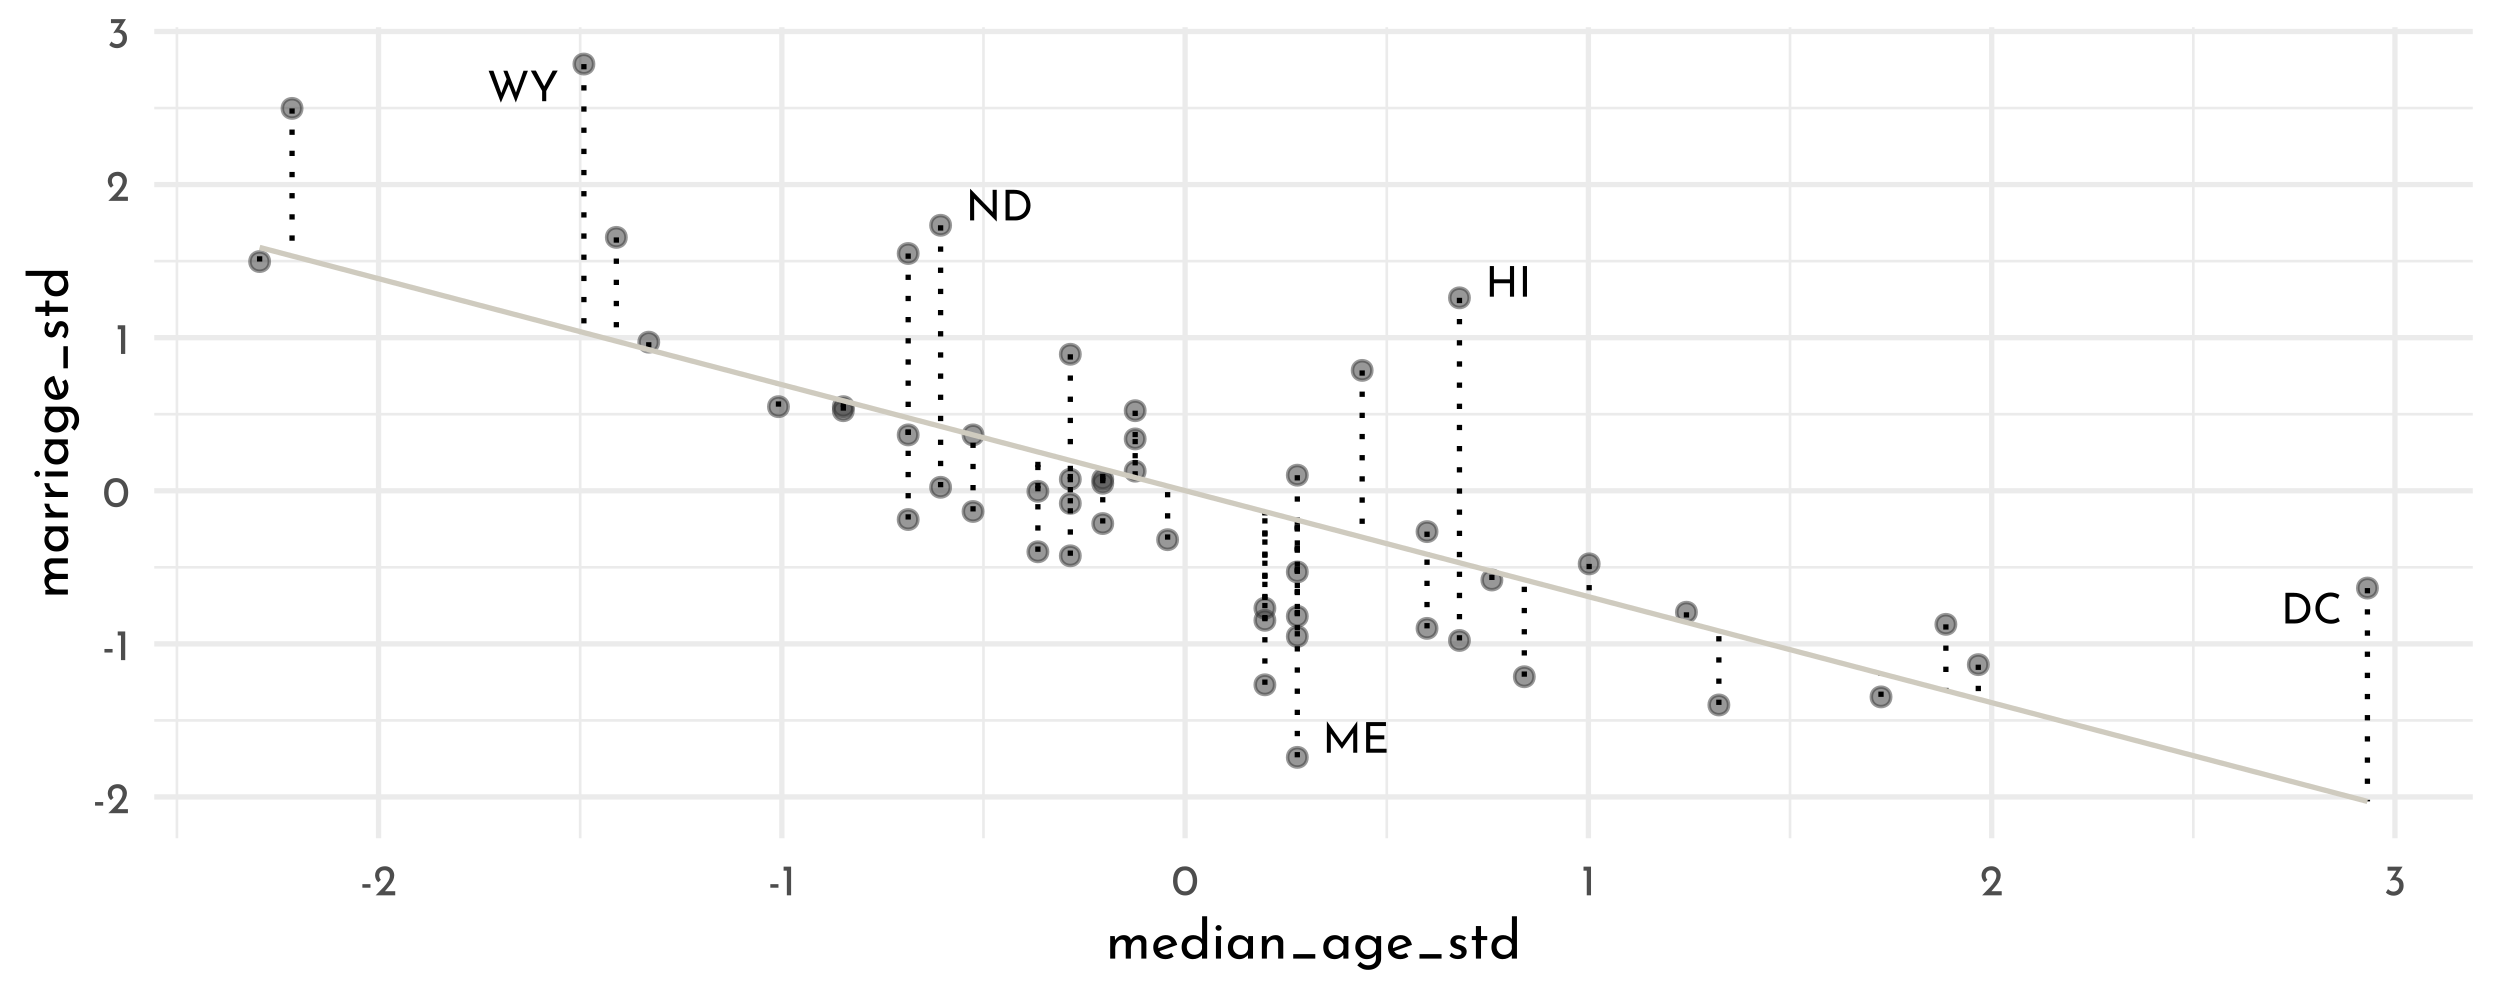 <?xml version="1.0" encoding="UTF-8"?>
<svg xmlns="http://www.w3.org/2000/svg" xmlns:xlink="http://www.w3.org/1999/xlink" width="504pt" height="201pt" viewBox="0 0 504 201" version="1.1">
<defs>
<g>
<symbol overflow="visible" id="glyph0-0">
<path style="stroke:none;" d=""/>
</symbol>
<symbol overflow="visible" id="glyph0-1">
<path style="stroke:none;" d="M 0.891 -6.172 L 2.578 -6.172 C 3.348 -6.172 3.984 -6.016 4.484 -5.703 C 4.984 -5.398 5.348 -5.008 5.578 -4.531 C 5.805 -4.051 5.922 -3.547 5.922 -3.016 C 5.922 -2.41 5.781 -1.879 5.5 -1.422 C 5.227 -0.973 4.859 -0.625 4.391 -0.375 C 3.922 -0.125 3.414 0 2.875 0 L 0.891 0 Z M 2.719 -0.797 C 3.164 -0.797 3.566 -0.883 3.922 -1.062 C 4.285 -1.25 4.566 -1.508 4.766 -1.844 C 4.973 -2.188 5.078 -2.598 5.078 -3.078 C 5.078 -3.555 4.969 -3.969 4.75 -4.312 C 4.539 -4.664 4.258 -4.93 3.906 -5.109 C 3.562 -5.285 3.191 -5.375 2.797 -5.375 L 1.719 -5.375 L 1.719 -0.797 Z M 2.719 -0.797 "/>
</symbol>
<symbol overflow="visible" id="glyph0-2">
<path style="stroke:none;" d="M 5.422 -0.453 C 5.223 -0.328 4.969 -0.207 4.656 -0.094 C 4.352 0.008 4.023 0.062 3.672 0.062 C 3.035 0.062 2.477 -0.07 2 -0.344 C 1.52 -0.625 1.148 -1 0.891 -1.469 C 0.629 -1.945 0.5 -2.469 0.5 -3.031 C 0.5 -3.645 0.629 -4.191 0.891 -4.672 C 1.148 -5.16 1.508 -5.539 1.969 -5.812 C 2.438 -6.094 2.969 -6.234 3.562 -6.234 C 3.906 -6.234 4.227 -6.188 4.531 -6.094 C 4.832 -6.008 5.102 -5.891 5.344 -5.734 L 5.016 -4.969 C 4.535 -5.281 4.055 -5.438 3.578 -5.438 C 3.18 -5.438 2.812 -5.332 2.469 -5.125 C 2.133 -4.914 1.863 -4.629 1.656 -4.266 C 1.457 -3.91 1.359 -3.516 1.359 -3.078 C 1.359 -2.641 1.453 -2.238 1.641 -1.875 C 1.828 -1.52 2.094 -1.238 2.438 -1.031 C 2.781 -0.832 3.176 -0.734 3.625 -0.734 C 4.176 -0.734 4.656 -0.891 5.062 -1.203 Z M 5.422 -0.453 "/>
</symbol>
<symbol overflow="visible" id="glyph0-3">
<path style="stroke:none;" d="M 5.781 0 L 4.953 0 L 4.953 -2.703 L 1.719 -2.703 L 1.719 0 L 0.891 0 L 0.891 -6.172 L 1.719 -6.172 L 1.719 -3.5 L 4.953 -3.5 L 4.953 -6.172 L 5.781 -6.172 Z M 5.781 0 "/>
</symbol>
<symbol overflow="visible" id="glyph0-4">
<path style="stroke:none;" d="M 1.719 -6.172 L 1.719 0 L 0.891 0 L 0.891 -6.172 Z M 1.719 -6.172 "/>
</symbol>
<symbol overflow="visible" id="glyph0-5">
<path style="stroke:none;" d="M 7.016 -6.359 L 7.016 0 L 6.203 0 L 6.203 -4 L 3.938 -0.781 L 3.922 -0.781 L 1.688 -3.875 L 1.688 0 L 0.891 0 L 0.891 -6.359 L 3.938 -2.062 Z M 7.016 -6.359 "/>
</symbol>
<symbol overflow="visible" id="glyph0-6">
<path style="stroke:none;" d="M 4.891 -6.172 L 4.891 -5.375 L 1.719 -5.375 L 1.719 -3.5 L 4.562 -3.5 L 4.562 -2.703 L 1.719 -2.703 L 1.719 -0.797 L 5.016 -0.797 L 5.016 0 L 0.891 0 L 0.891 -6.172 Z M 4.891 -6.172 "/>
</symbol>
<symbol overflow="visible" id="glyph0-7">
<path style="stroke:none;" d="M 6.266 -6.172 L 6.266 0.203 L 6.234 0.203 L 1.703 -4.391 L 1.719 0 L 0.891 0 L 0.891 -6.359 L 0.938 -6.359 L 5.453 -1.703 L 5.438 -6.172 Z M 6.266 -6.172 "/>
</symbol>
<symbol overflow="visible" id="glyph0-8">
<path style="stroke:none;" d="M 5.828 0.266 L 4.391 -3.406 L 2.812 0.297 L 0.344 -6.141 L 1.312 -6.141 L 2.906 -1.656 L 3.969 -4.453 L 3.312 -6.141 L 4.141 -6.141 L 5.859 -1.75 L 7.375 -6.141 L 8.266 -6.141 Z M 5.828 0.266 "/>
</symbol>
<symbol overflow="visible" id="glyph0-9">
<path style="stroke:none;" d="M 5.672 -6.172 L 3.359 -2.062 L 3.359 0 L 2.531 0 L 2.531 -2.062 L 0.234 -6.172 L 1.266 -6.172 L 2.953 -3 L 4.656 -6.172 Z M 5.672 -6.172 "/>
</symbol>
<symbol overflow="visible" id="glyph1-0">
<path style="stroke:none;" d=""/>
</symbol>
<symbol overflow="visible" id="glyph1-1">
<path style="stroke:none;" d="M 2.109 -2.25 L 2.109 -1.531 L 0.469 -1.531 L 0.469 -2.25 Z M 2.109 -2.25 "/>
</symbol>
<symbol overflow="visible" id="glyph1-2">
<path style="stroke:none;" d="M 4.422 -0.828 L 4.422 0 L 0.469 0 L 0.766 -0.297 C 1.359 -0.891 1.82 -1.367 2.156 -1.734 C 2.5 -2.109 2.781 -2.484 3 -2.859 C 3.227 -3.242 3.344 -3.602 3.344 -3.938 C 3.344 -4.301 3.234 -4.578 3.016 -4.766 C 2.805 -4.953 2.551 -5.047 2.25 -5.047 C 2.008 -5.047 1.805 -4.992 1.641 -4.891 C 1.484 -4.785 1.367 -4.656 1.297 -4.5 C 1.223 -4.352 1.188 -4.207 1.188 -4.062 C 1.188 -3.688 1.301 -3.375 1.531 -3.125 L 1.016 -2.656 C 0.816 -2.77 0.656 -2.969 0.531 -3.25 C 0.414 -3.531 0.359 -3.789 0.359 -4.031 C 0.359 -4.352 0.438 -4.656 0.594 -4.938 C 0.758 -5.219 0.992 -5.441 1.297 -5.609 C 1.609 -5.773 1.973 -5.859 2.391 -5.859 C 2.742 -5.859 3.062 -5.773 3.344 -5.609 C 3.625 -5.441 3.836 -5.219 3.984 -4.938 C 4.141 -4.656 4.219 -4.348 4.219 -4.016 C 4.219 -3.68 4.141 -3.344 3.984 -3 C 3.828 -2.664 3.629 -2.352 3.391 -2.062 C 3.16 -1.77 2.852 -1.406 2.469 -0.969 L 2.344 -0.828 Z M 4.422 -0.828 "/>
</symbol>
<symbol overflow="visible" id="glyph1-3">
<path style="stroke:none;" d="M 1.984 -5.781 L 1.984 0 L 1.125 0 L 1.125 -4.969 L 0.469 -4.969 L 0.469 -5.781 Z M 1.984 -5.781 "/>
</symbol>
<symbol overflow="visible" id="glyph1-4">
<path style="stroke:none;" d="M 2.75 0.031 C 2.27 0.031 1.848 -0.086 1.484 -0.328 C 1.117 -0.566 0.832 -0.906 0.625 -1.344 C 0.414 -1.789 0.312 -2.316 0.312 -2.922 C 0.312 -3.879 0.523 -4.609 0.953 -5.109 C 1.391 -5.609 1.988 -5.852 2.75 -5.844 C 3.219 -5.844 3.633 -5.723 4 -5.484 C 4.375 -5.254 4.66 -4.914 4.859 -4.469 C 5.066 -4.031 5.172 -3.516 5.172 -2.922 C 5.172 -2.305 5.066 -1.773 4.859 -1.328 C 4.66 -0.891 4.375 -0.551 4 -0.312 C 3.633 -0.082 3.219 0.031 2.75 0.031 Z M 2.734 -0.797 C 3.234 -0.797 3.613 -0.988 3.875 -1.375 C 4.145 -1.758 4.285 -2.281 4.297 -2.938 C 4.285 -3.57 4.145 -4.078 3.875 -4.453 C 3.613 -4.836 3.234 -5.031 2.734 -5.031 C 2.242 -5.031 1.863 -4.836 1.594 -4.453 C 1.332 -4.078 1.203 -3.566 1.203 -2.922 C 1.203 -2.266 1.332 -1.742 1.594 -1.359 C 1.863 -0.984 2.242 -0.797 2.734 -0.797 Z M 2.734 -0.797 "/>
</symbol>
<symbol overflow="visible" id="glyph1-5">
<path style="stroke:none;" d="M 2.516 -3.656 C 2.961 -3.633 3.328 -3.484 3.609 -3.203 C 3.898 -2.922 4.047 -2.492 4.047 -1.922 C 4.047 -1.523 3.953 -1.176 3.766 -0.875 C 3.586 -0.57 3.344 -0.336 3.031 -0.172 C 2.719 -0.004 2.375 0.078 2 0.078 C 1.719 0.078 1.438 0.02 1.156 -0.094 C 0.875 -0.219 0.645 -0.375 0.469 -0.562 L 0.906 -1.266 C 1.02 -1.129 1.176 -1.008 1.375 -0.906 C 1.57 -0.801 1.773 -0.75 1.984 -0.75 C 2.316 -0.75 2.598 -0.859 2.828 -1.078 C 3.055 -1.305 3.172 -1.609 3.172 -1.984 C 3.172 -2.305 3.07 -2.566 2.875 -2.766 C 2.676 -2.961 2.406 -3.062 2.062 -3.062 C 1.812 -3.062 1.562 -3.016 1.312 -2.922 L 1.297 -2.969 L 2.594 -4.969 L 0.812 -4.969 L 0.812 -5.781 L 3.844 -5.781 Z M 2.516 -3.656 "/>
</symbol>
<symbol overflow="visible" id="glyph2-0">
<path style="stroke:none;" d=""/>
</symbol>
<symbol overflow="visible" id="glyph2-1">
<path style="stroke:none;" d="M 6.734 -4.734 C 7.172 -4.734 7.52 -4.609 7.781 -4.359 C 8.039 -4.117 8.176 -3.789 8.188 -3.375 L 8.188 0 L 7.172 0 L 7.172 -3 C 7.148 -3.539 6.91 -3.82 6.453 -3.844 C 6.18 -3.844 5.941 -3.766 5.734 -3.609 C 5.523 -3.453 5.363 -3.242 5.25 -2.984 C 5.133 -2.734 5.07 -2.461 5.062 -2.172 L 5.062 0 L 4.031 0 L 4.031 -3 C 4.008 -3.539 3.758 -3.82 3.281 -3.844 C 3.02 -3.844 2.785 -3.766 2.578 -3.609 C 2.367 -3.453 2.203 -3.242 2.078 -2.984 C 1.961 -2.723 1.906 -2.445 1.906 -2.156 L 1.906 0 L 0.891 0 L 0.891 -4.547 L 1.812 -4.547 L 1.891 -3.703 C 2.066 -4.023 2.305 -4.273 2.609 -4.453 C 2.91 -4.641 3.258 -4.734 3.656 -4.734 C 4.02 -4.734 4.328 -4.645 4.578 -4.469 C 4.828 -4.301 4.988 -4.066 5.062 -3.766 C 5.25 -4.066 5.488 -4.301 5.781 -4.469 C 6.07 -4.645 6.391 -4.734 6.734 -4.734 Z M 6.734 -4.734 "/>
</symbol>
<symbol overflow="visible" id="glyph2-2">
<path style="stroke:none;" d="M 3.031 -0.766 C 3.406 -0.766 3.773 -0.898 4.141 -1.172 L 4.609 -0.406 C 4.367 -0.25 4.109 -0.125 3.828 -0.031 C 3.547 0.062 3.27 0.109 3 0.109 C 2.5 0.109 2.055 0.004 1.672 -0.203 C 1.297 -0.41 1.004 -0.695 0.797 -1.062 C 0.598 -1.426 0.5 -1.844 0.5 -2.312 C 0.5 -2.758 0.609 -3.164 0.828 -3.531 C 1.055 -3.906 1.363 -4.195 1.75 -4.406 C 2.133 -4.625 2.562 -4.734 3.031 -4.734 C 3.625 -4.734 4.117 -4.562 4.516 -4.219 C 4.91 -3.875 5.18 -3.391 5.328 -2.766 L 1.734 -1.5 C 1.859 -1.27 2.031 -1.086 2.25 -0.953 C 2.477 -0.828 2.738 -0.766 3.031 -0.766 Z M 2.953 -3.922 C 2.535 -3.922 2.188 -3.773 1.906 -3.484 C 1.633 -3.191 1.5 -2.816 1.5 -2.359 C 1.5 -2.254 1.504 -2.172 1.516 -2.109 L 4.172 -3.094 C 4.055 -3.344 3.898 -3.539 3.703 -3.688 C 3.504 -3.844 3.254 -3.922 2.953 -3.922 Z M 2.953 -3.922 "/>
</symbol>
<symbol overflow="visible" id="glyph2-3">
<path style="stroke:none;" d="M 5.641 -8.531 L 5.641 0 L 4.609 0 L 4.609 -0.719 C 4.391 -0.457 4.117 -0.254 3.797 -0.109 C 3.484 0.035 3.133 0.109 2.75 0.109 C 2.32 0.109 1.938 0.008 1.594 -0.188 C 1.25 -0.395 0.977 -0.68 0.781 -1.047 C 0.594 -1.422 0.5 -1.852 0.5 -2.344 C 0.5 -2.832 0.598 -3.258 0.797 -3.625 C 1.004 -3.988 1.285 -4.266 1.641 -4.453 C 2.004 -4.641 2.414 -4.734 2.875 -4.734 C 3.219 -4.734 3.547 -4.66 3.859 -4.516 C 4.18 -4.379 4.438 -4.188 4.625 -3.938 L 4.625 -8.531 Z M 3.062 -0.766 C 3.457 -0.766 3.789 -0.867 4.062 -1.078 C 4.344 -1.297 4.523 -1.586 4.609 -1.953 L 4.609 -2.812 C 4.523 -3.133 4.336 -3.398 4.047 -3.609 C 3.766 -3.816 3.438 -3.922 3.062 -3.922 C 2.789 -3.922 2.535 -3.852 2.297 -3.719 C 2.066 -3.582 1.879 -3.395 1.734 -3.156 C 1.598 -2.926 1.531 -2.66 1.531 -2.359 C 1.531 -2.055 1.598 -1.785 1.734 -1.547 C 1.879 -1.305 2.066 -1.113 2.297 -0.969 C 2.535 -0.832 2.789 -0.766 3.062 -0.766 Z M 3.062 -0.766 "/>
</symbol>
<symbol overflow="visible" id="glyph2-4">
<path style="stroke:none;" d="M 1.906 -4.547 L 1.906 0 L 0.891 0 L 0.891 -4.547 Z M 0.812 -6.188 C 0.812 -6.344 0.875 -6.477 1 -6.594 C 1.125 -6.707 1.266 -6.766 1.422 -6.766 C 1.586 -6.766 1.727 -6.707 1.844 -6.594 C 1.969 -6.477 2.031 -6.344 2.031 -6.188 C 2.031 -6.02 1.969 -5.879 1.844 -5.766 C 1.727 -5.66 1.586 -5.609 1.422 -5.609 C 1.266 -5.609 1.125 -5.66 1 -5.766 C 0.875 -5.879 0.812 -6.02 0.812 -6.188 Z M 0.812 -6.188 "/>
</symbol>
<symbol overflow="visible" id="glyph2-5">
<path style="stroke:none;" d="M 5.562 -4.547 L 5.562 0 L 4.547 0 L 4.547 -0.75 C 4.379 -0.531 4.141 -0.332 3.828 -0.156 C 3.523 0.02 3.18 0.109 2.797 0.109 C 2.359 0.109 1.961 0.016 1.609 -0.172 C 1.266 -0.359 0.992 -0.629 0.797 -0.984 C 0.598 -1.348 0.5 -1.781 0.5 -2.281 C 0.5 -2.781 0.602 -3.211 0.812 -3.578 C 1.02 -3.953 1.301 -4.238 1.656 -4.438 C 2.008 -4.633 2.406 -4.734 2.844 -4.734 C 3.227 -4.734 3.562 -4.648 3.844 -4.484 C 4.133 -4.316 4.367 -4.098 4.547 -3.828 L 4.625 -4.547 Z M 3.062 -0.734 C 3.438 -0.734 3.758 -0.836 4.031 -1.047 C 4.301 -1.254 4.473 -1.539 4.547 -1.906 L 4.547 -2.812 C 4.453 -3.125 4.266 -3.379 3.984 -3.578 C 3.711 -3.785 3.395 -3.891 3.031 -3.891 C 2.758 -3.891 2.508 -3.82 2.281 -3.688 C 2.051 -3.562 1.867 -3.379 1.734 -3.141 C 1.598 -2.898 1.531 -2.629 1.531 -2.328 C 1.531 -2.035 1.598 -1.77 1.734 -1.531 C 1.879 -1.289 2.066 -1.098 2.297 -0.953 C 2.535 -0.805 2.789 -0.734 3.062 -0.734 Z M 3.062 -0.734 "/>
</symbol>
<symbol overflow="visible" id="glyph2-6">
<path style="stroke:none;" d="M 3.719 -4.734 C 4.145 -4.734 4.492 -4.602 4.766 -4.344 C 5.047 -4.094 5.191 -3.766 5.203 -3.359 L 5.203 0 L 4.172 0 L 4.172 -3.016 C 4.148 -3.273 4.07 -3.477 3.938 -3.625 C 3.801 -3.77 3.594 -3.844 3.312 -3.844 C 2.906 -3.844 2.566 -3.68 2.297 -3.359 C 2.035 -3.035 1.906 -2.629 1.906 -2.141 L 1.906 0 L 0.891 0 L 0.891 -4.547 L 1.812 -4.547 L 1.875 -3.672 C 2.039 -4.004 2.285 -4.266 2.609 -4.453 C 2.93 -4.641 3.301 -4.734 3.719 -4.734 Z M 3.719 -4.734 "/>
</symbol>
<symbol overflow="visible" id="glyph2-7">
<path style="stroke:none;" d="M 5.578 -0.906 L 5.578 0 L 1.125 0 L 1.125 -0.906 Z M 5.578 -0.906 "/>
</symbol>
<symbol overflow="visible" id="glyph2-8">
<path style="stroke:none;" d="M 5.703 -4.547 L 5.703 0.031 C 5.703 0.445 5.594 0.82 5.375 1.156 C 5.164 1.5 4.863 1.77 4.469 1.969 C 4.082 2.164 3.625 2.266 3.094 2.266 C 2.625 2.266 2.223 2.188 1.891 2.031 C 1.555 1.875 1.223 1.648 0.891 1.359 L 1.5 0.656 C 1.75 0.883 2 1.055 2.25 1.172 C 2.5 1.297 2.77 1.359 3.062 1.359 C 3.57 1.359 3.961 1.238 4.234 1 C 4.516 0.758 4.656 0.43 4.656 0.016 L 4.672 -0.844 C 4.504 -0.551 4.254 -0.316 3.922 -0.141 C 3.598 0.023 3.227 0.109 2.812 0.109 C 2.383 0.109 1.992 0.004 1.641 -0.203 C 1.297 -0.422 1.02 -0.711 0.812 -1.078 C 0.602 -1.441 0.5 -1.848 0.5 -2.297 C 0.5 -2.754 0.602 -3.172 0.812 -3.547 C 1.031 -3.922 1.32 -4.211 1.688 -4.422 C 2.062 -4.629 2.457 -4.734 2.875 -4.734 C 3.258 -4.734 3.613 -4.656 3.938 -4.5 C 4.27 -4.352 4.52 -4.16 4.688 -3.922 L 4.766 -4.547 Z M 3.109 -0.734 C 3.492 -0.734 3.828 -0.836 4.109 -1.047 C 4.398 -1.266 4.586 -1.547 4.672 -1.891 L 4.672 -2.797 C 4.566 -3.117 4.367 -3.379 4.078 -3.578 C 3.797 -3.785 3.473 -3.891 3.109 -3.891 C 2.66 -3.891 2.285 -3.742 1.984 -3.453 C 1.68 -3.16 1.531 -2.785 1.531 -2.328 C 1.531 -2.035 1.598 -1.77 1.734 -1.531 C 1.879 -1.289 2.07 -1.098 2.312 -0.953 C 2.551 -0.805 2.816 -0.734 3.109 -0.734 Z M 3.109 -0.734 "/>
</symbol>
<symbol overflow="visible" id="glyph2-9">
<path style="stroke:none;" d="M 2.172 0.094 C 1.836 0.094 1.52 0.035 1.219 -0.078 C 0.914 -0.191 0.664 -0.363 0.469 -0.594 L 0.906 -1.188 C 1.094 -1.008 1.285 -0.875 1.484 -0.781 C 1.691 -0.688 1.895 -0.641 2.094 -0.641 C 2.332 -0.641 2.531 -0.688 2.688 -0.781 C 2.844 -0.875 2.922 -1.02 2.922 -1.219 C 2.922 -1.375 2.867 -1.5 2.766 -1.594 C 2.672 -1.688 2.562 -1.754 2.438 -1.797 C 2.32 -1.848 2.125 -1.914 1.844 -2 C 1.062 -2.25 0.672 -2.691 0.672 -3.328 C 0.672 -3.711 0.812 -4.039 1.094 -4.312 C 1.375 -4.582 1.77 -4.719 2.281 -4.719 C 2.602 -4.719 2.891 -4.676 3.141 -4.594 C 3.391 -4.52 3.617 -4.395 3.828 -4.219 L 3.422 -3.594 C 3.305 -3.707 3.156 -3.801 2.969 -3.875 C 2.789 -3.957 2.625 -4 2.469 -4 C 2.258 -4 2.082 -3.945 1.938 -3.844 C 1.789 -3.75 1.719 -3.617 1.719 -3.453 C 1.719 -3.316 1.766 -3.203 1.859 -3.109 C 1.953 -3.016 2.051 -2.945 2.156 -2.906 C 2.258 -2.863 2.461 -2.797 2.766 -2.703 C 3.141 -2.578 3.43 -2.414 3.641 -2.219 C 3.848 -2.02 3.953 -1.754 3.953 -1.422 C 3.953 -0.984 3.797 -0.617 3.484 -0.328 C 3.18 -0.047 2.742 0.094 2.172 0.094 Z M 2.172 0.094 "/>
</symbol>
<symbol overflow="visible" id="glyph2-10">
<path style="stroke:none;" d="M 2.359 -6.562 L 2.359 -4.547 L 3.609 -4.547 L 3.609 -3.734 L 2.359 -3.734 L 2.359 0 L 1.328 0 L 1.328 -3.734 L 0.5 -3.734 L 0.5 -4.547 L 1.328 -4.547 L 1.328 -6.562 Z M 2.359 -6.562 "/>
</symbol>
<symbol overflow="visible" id="glyph3-0">
<path style="stroke:none;" d=""/>
</symbol>
<symbol overflow="visible" id="glyph3-1">
<path style="stroke:none;" d="M -4.734 -6.734 C -4.734 -7.172 -4.609 -7.52 -4.359 -7.781 C -4.117 -8.039 -3.789 -8.176 -3.375 -8.188 L 0 -8.188 L 0 -7.172 L -3 -7.172 C -3.539 -7.148 -3.82 -6.91 -3.844 -6.453 C -3.844 -6.18 -3.766 -5.941 -3.609 -5.734 C -3.453 -5.523 -3.242 -5.363 -2.984 -5.25 C -2.734 -5.133 -2.461 -5.07 -2.172 -5.062 L 0 -5.062 L 0 -4.031 L -3 -4.031 C -3.539 -4.008 -3.82 -3.758 -3.844 -3.281 C -3.844 -3.02 -3.766 -2.785 -3.609 -2.578 C -3.453 -2.367 -3.242 -2.203 -2.984 -2.078 C -2.723 -1.961 -2.445 -1.906 -2.156 -1.906 L 0 -1.906 L 0 -0.891 L -4.547 -0.891 L -4.547 -1.812 L -3.703 -1.891 C -4.023 -2.066 -4.273 -2.305 -4.453 -2.609 C -4.641 -2.91 -4.734 -3.258 -4.734 -3.656 C -4.734 -4.02 -4.645 -4.328 -4.469 -4.578 C -4.301 -4.828 -4.066 -4.988 -3.766 -5.062 C -4.066 -5.25 -4.301 -5.488 -4.469 -5.781 C -4.645 -6.07 -4.734 -6.391 -4.734 -6.734 Z M -4.734 -6.734 "/>
</symbol>
<symbol overflow="visible" id="glyph3-2">
<path style="stroke:none;" d="M -4.547 -5.562 L 0 -5.562 L 0 -4.547 L -0.75 -4.547 C -0.531 -4.379 -0.332 -4.141 -0.156 -3.828 C 0.02 -3.523 0.109 -3.18 0.109 -2.797 C 0.109 -2.359 0.016 -1.961 -0.172 -1.609 C -0.359 -1.266 -0.629 -0.992 -0.984 -0.797 C -1.348 -0.598 -1.781 -0.5 -2.281 -0.5 C -2.781 -0.5 -3.211 -0.602 -3.578 -0.812 C -3.953 -1.02 -4.238 -1.301 -4.438 -1.656 C -4.633 -2.008 -4.734 -2.406 -4.734 -2.844 C -4.734 -3.227 -4.648 -3.562 -4.484 -3.844 C -4.316 -4.133 -4.098 -4.367 -3.828 -4.547 L -4.547 -4.625 Z M -0.734 -3.062 C -0.734 -3.438 -0.836 -3.758 -1.047 -4.031 C -1.254 -4.301 -1.539 -4.473 -1.906 -4.547 L -2.812 -4.547 C -3.125 -4.453 -3.379 -4.266 -3.578 -3.984 C -3.785 -3.711 -3.891 -3.395 -3.891 -3.031 C -3.891 -2.758 -3.82 -2.508 -3.688 -2.281 C -3.562 -2.051 -3.379 -1.867 -3.141 -1.734 C -2.898 -1.598 -2.629 -1.531 -2.328 -1.531 C -2.035 -1.531 -1.77 -1.598 -1.531 -1.734 C -1.289 -1.879 -1.098 -2.066 -0.953 -2.297 C -0.805 -2.535 -0.734 -2.789 -0.734 -3.062 Z M -0.734 -3.062 "/>
</symbol>
<symbol overflow="visible" id="glyph3-3">
<path style="stroke:none;" d="M -3.469 -1.875 C -3.719 -2 -3.938 -2.164 -4.125 -2.375 C -4.32 -2.594 -4.473 -2.82 -4.578 -3.062 C -4.68 -3.312 -4.734 -3.523 -4.734 -3.703 L -3.719 -3.656 C -3.727 -3.332 -3.66 -3.035 -3.516 -2.766 C -3.367 -2.492 -3.164 -2.281 -2.906 -2.125 C -2.645 -1.977 -2.367 -1.906 -2.078 -1.906 L 0 -1.906 L 0 -0.891 L -4.547 -0.891 L -4.547 -1.797 Z M -3.469 -1.875 "/>
</symbol>
<symbol overflow="visible" id="glyph3-4">
<path style="stroke:none;" d="M -4.547 -1.906 L 0 -1.906 L 0 -0.891 L -4.547 -0.891 Z M -6.188 -0.812 C -6.344 -0.812 -6.477 -0.875 -6.594 -1 C -6.707 -1.125 -6.766 -1.266 -6.766 -1.422 C -6.766 -1.586 -6.707 -1.727 -6.594 -1.844 C -6.477 -1.969 -6.344 -2.031 -6.188 -2.031 C -6.02 -2.031 -5.879 -1.969 -5.766 -1.844 C -5.66 -1.727 -5.609 -1.586 -5.609 -1.422 C -5.609 -1.266 -5.66 -1.125 -5.766 -1 C -5.879 -0.875 -6.02 -0.812 -6.188 -0.812 Z M -6.188 -0.812 "/>
</symbol>
<symbol overflow="visible" id="glyph3-5">
<path style="stroke:none;" d="M -4.547 -5.703 L 0.031 -5.703 C 0.445 -5.703 0.82 -5.594 1.156 -5.375 C 1.5 -5.164 1.77 -4.863 1.969 -4.469 C 2.164 -4.082 2.266 -3.625 2.266 -3.094 C 2.266 -2.625 2.188 -2.223 2.031 -1.891 C 1.875 -1.555 1.648 -1.223 1.359 -0.891 L 0.656 -1.5 C 0.883 -1.75 1.055 -2 1.172 -2.25 C 1.297 -2.5 1.359 -2.77 1.359 -3.062 C 1.359 -3.57 1.238 -3.961 1 -4.234 C 0.758 -4.516 0.43 -4.656 0.016 -4.656 L -0.844 -4.672 C -0.551 -4.504 -0.316 -4.254 -0.141 -3.922 C 0.023 -3.598 0.109 -3.227 0.109 -2.812 C 0.109 -2.383 0.004 -1.992 -0.203 -1.641 C -0.422 -1.297 -0.711 -1.02 -1.078 -0.812 C -1.441 -0.602 -1.848 -0.5 -2.297 -0.5 C -2.754 -0.5 -3.172 -0.602 -3.547 -0.812 C -3.922 -1.031 -4.211 -1.32 -4.422 -1.688 C -4.629 -2.062 -4.734 -2.457 -4.734 -2.875 C -4.734 -3.258 -4.656 -3.613 -4.5 -3.938 C -4.352 -4.27 -4.16 -4.52 -3.922 -4.688 L -4.547 -4.766 Z M -0.734 -3.109 C -0.734 -3.492 -0.836 -3.828 -1.047 -4.109 C -1.266 -4.398 -1.547 -4.586 -1.891 -4.672 L -2.797 -4.672 C -3.117 -4.566 -3.379 -4.367 -3.578 -4.078 C -3.785 -3.797 -3.891 -3.473 -3.891 -3.109 C -3.891 -2.66 -3.742 -2.285 -3.453 -1.984 C -3.16 -1.68 -2.785 -1.531 -2.328 -1.531 C -2.035 -1.531 -1.77 -1.598 -1.531 -1.734 C -1.289 -1.879 -1.098 -2.07 -0.953 -2.312 C -0.805 -2.551 -0.734 -2.816 -0.734 -3.109 Z M -0.734 -3.109 "/>
</symbol>
<symbol overflow="visible" id="glyph3-6">
<path style="stroke:none;" d="M -0.766 -3.031 C -0.766 -3.406 -0.898 -3.773 -1.172 -4.141 L -0.406 -4.609 C -0.25 -4.367 -0.125 -4.109 -0.031 -3.828 C 0.062 -3.547 0.109 -3.27 0.109 -3 C 0.109 -2.5 0.004 -2.055 -0.203 -1.672 C -0.41 -1.297 -0.695 -1.004 -1.062 -0.797 C -1.426 -0.598 -1.844 -0.5 -2.312 -0.5 C -2.758 -0.5 -3.164 -0.609 -3.531 -0.828 C -3.906 -1.055 -4.195 -1.363 -4.406 -1.75 C -4.625 -2.133 -4.734 -2.562 -4.734 -3.031 C -4.734 -3.625 -4.562 -4.117 -4.219 -4.516 C -3.875 -4.91 -3.391 -5.18 -2.766 -5.328 L -1.5 -1.734 C -1.27 -1.859 -1.086 -2.031 -0.953 -2.25 C -0.828 -2.477 -0.766 -2.738 -0.766 -3.031 Z M -3.922 -2.953 C -3.922 -2.535 -3.773 -2.188 -3.484 -1.906 C -3.191 -1.633 -2.816 -1.5 -2.359 -1.5 C -2.254 -1.5 -2.172 -1.504 -2.109 -1.516 L -3.094 -4.172 C -3.344 -4.055 -3.539 -3.898 -3.688 -3.703 C -3.844 -3.504 -3.922 -3.254 -3.922 -2.953 Z M -3.922 -2.953 "/>
</symbol>
<symbol overflow="visible" id="glyph3-7">
<path style="stroke:none;" d="M -0.906 -5.578 L 0 -5.578 L 0 -1.125 L -0.906 -1.125 Z M -0.906 -5.578 "/>
</symbol>
<symbol overflow="visible" id="glyph3-8">
<path style="stroke:none;" d="M 0.094 -2.172 C 0.094 -1.836 0.035 -1.52 -0.078 -1.219 C -0.191 -0.914 -0.363 -0.664 -0.594 -0.469 L -1.188 -0.906 C -1.008 -1.094 -0.875 -1.285 -0.781 -1.484 C -0.688 -1.691 -0.641 -1.895 -0.641 -2.094 C -0.641 -2.332 -0.688 -2.531 -0.781 -2.688 C -0.875 -2.844 -1.02 -2.922 -1.219 -2.922 C -1.375 -2.922 -1.5 -2.867 -1.594 -2.766 C -1.688 -2.672 -1.754 -2.562 -1.797 -2.438 C -1.848 -2.32 -1.914 -2.125 -2 -1.844 C -2.25 -1.062 -2.691 -0.672 -3.328 -0.672 C -3.711 -0.672 -4.039 -0.812 -4.312 -1.094 C -4.582 -1.375 -4.719 -1.77 -4.719 -2.281 C -4.719 -2.602 -4.676 -2.891 -4.594 -3.141 C -4.52 -3.391 -4.395 -3.617 -4.219 -3.828 L -3.594 -3.422 C -3.707 -3.305 -3.801 -3.156 -3.875 -2.969 C -3.957 -2.789 -4 -2.625 -4 -2.469 C -4 -2.258 -3.945 -2.082 -3.844 -1.938 C -3.75 -1.789 -3.617 -1.719 -3.453 -1.719 C -3.316 -1.719 -3.203 -1.766 -3.109 -1.859 C -3.016 -1.953 -2.945 -2.051 -2.906 -2.156 C -2.863 -2.258 -2.797 -2.461 -2.703 -2.766 C -2.578 -3.141 -2.414 -3.43 -2.219 -3.641 C -2.02 -3.848 -1.754 -3.953 -1.422 -3.953 C -0.984 -3.953 -0.617 -3.797 -0.328 -3.484 C -0.047 -3.18 0.094 -2.742 0.094 -2.172 Z M 0.094 -2.172 "/>
</symbol>
<symbol overflow="visible" id="glyph3-9">
<path style="stroke:none;" d="M -6.562 -2.359 L -4.547 -2.359 L -4.547 -3.609 L -3.734 -3.609 L -3.734 -2.359 L 0 -2.359 L 0 -1.328 L -3.734 -1.328 L -3.734 -0.5 L -4.547 -0.5 L -4.547 -1.328 L -6.562 -1.328 Z M -6.562 -2.359 "/>
</symbol>
<symbol overflow="visible" id="glyph3-10">
<path style="stroke:none;" d="M -8.531 -5.641 L 0 -5.641 L 0 -4.609 L -0.719 -4.609 C -0.457 -4.391 -0.254 -4.117 -0.109 -3.797 C 0.035 -3.484 0.109 -3.133 0.109 -2.75 C 0.109 -2.32 0.008 -1.938 -0.188 -1.594 C -0.395 -1.25 -0.68 -0.977 -1.047 -0.781 C -1.422 -0.594 -1.852 -0.5 -2.344 -0.5 C -2.832 -0.5 -3.258 -0.598 -3.625 -0.797 C -3.988 -1.004 -4.266 -1.285 -4.453 -1.641 C -4.641 -2.004 -4.734 -2.414 -4.734 -2.875 C -4.734 -3.219 -4.66 -3.547 -4.516 -3.859 C -4.379 -4.18 -4.188 -4.438 -3.938 -4.625 L -8.531 -4.625 Z M -0.766 -3.062 C -0.766 -3.457 -0.867 -3.789 -1.078 -4.062 C -1.297 -4.344 -1.586 -4.523 -1.953 -4.609 L -2.812 -4.609 C -3.133 -4.523 -3.398 -4.336 -3.609 -4.047 C -3.816 -3.766 -3.922 -3.438 -3.922 -3.062 C -3.922 -2.789 -3.852 -2.535 -3.719 -2.297 C -3.582 -2.066 -3.395 -1.879 -3.156 -1.734 C -2.926 -1.598 -2.66 -1.531 -2.359 -1.531 C -2.055 -1.531 -1.785 -1.598 -1.547 -1.734 C -1.305 -1.879 -1.113 -2.066 -0.969 -2.297 C -0.832 -2.535 -0.766 -2.789 -0.766 -3.062 Z M -0.766 -3.062 "/>
</symbol>
</g>
<clipPath id="clip1">
  <path d="M 31.094 144 L 498.52 144 L 498.52 146 L 31.094 146 Z M 31.094 144 "/>
</clipPath>
<clipPath id="clip2">
  <path d="M 31.094 114 L 498.52 114 L 498.52 115 L 31.094 115 Z M 31.094 114 "/>
</clipPath>
<clipPath id="clip3">
  <path d="M 31.094 83 L 498.52 83 L 498.52 84 L 31.094 84 Z M 31.094 83 "/>
</clipPath>
<clipPath id="clip4">
  <path d="M 31.094 52 L 498.52 52 L 498.52 53 L 31.094 53 Z M 31.094 52 "/>
</clipPath>
<clipPath id="clip5">
  <path d="M 31.094 21 L 498.52 21 L 498.52 23 L 31.094 23 Z M 31.094 21 "/>
</clipPath>
<clipPath id="clip6">
  <path d="M 35 5.48 L 36 5.48 L 36 169 L 35 169 Z M 35 5.48 "/>
</clipPath>
<clipPath id="clip7">
  <path d="M 116 5.48 L 118 5.48 L 118 169 L 116 169 Z M 116 5.48 "/>
</clipPath>
<clipPath id="clip8">
  <path d="M 198 5.48 L 199 5.48 L 199 169 L 198 169 Z M 198 5.48 "/>
</clipPath>
<clipPath id="clip9">
  <path d="M 279 5.48 L 280 5.48 L 280 169 L 279 169 Z M 279 5.48 "/>
</clipPath>
<clipPath id="clip10">
  <path d="M 360 5.48 L 362 5.48 L 362 169 L 360 169 Z M 360 5.48 "/>
</clipPath>
<clipPath id="clip11">
  <path d="M 441 5.48 L 443 5.48 L 443 169 L 441 169 Z M 441 5.48 "/>
</clipPath>
<clipPath id="clip12">
  <path d="M 31.094 160 L 498.52 160 L 498.52 162 L 31.094 162 Z M 31.094 160 "/>
</clipPath>
<clipPath id="clip13">
  <path d="M 31.094 129 L 498.52 129 L 498.52 131 L 31.094 131 Z M 31.094 129 "/>
</clipPath>
<clipPath id="clip14">
  <path d="M 31.094 98 L 498.52 98 L 498.52 100 L 31.094 100 Z M 31.094 98 "/>
</clipPath>
<clipPath id="clip15">
  <path d="M 31.094 67 L 498.52 67 L 498.52 69 L 31.094 69 Z M 31.094 67 "/>
</clipPath>
<clipPath id="clip16">
  <path d="M 31.094 36 L 498.52 36 L 498.52 38 L 31.094 38 Z M 31.094 36 "/>
</clipPath>
<clipPath id="clip17">
  <path d="M 31.094 5.48 L 498.52 5.48 L 498.52 7 L 31.094 7 Z M 31.094 5.48 "/>
</clipPath>
<clipPath id="clip18">
  <path d="M 75 5.48 L 77 5.48 L 77 169 L 75 169 Z M 75 5.48 "/>
</clipPath>
<clipPath id="clip19">
  <path d="M 157 5.48 L 159 5.48 L 159 169 L 157 169 Z M 157 5.48 "/>
</clipPath>
<clipPath id="clip20">
  <path d="M 238 5.48 L 240 5.48 L 240 169 L 238 169 Z M 238 5.48 "/>
</clipPath>
<clipPath id="clip21">
  <path d="M 319 5.48 L 321 5.48 L 321 169 L 319 169 Z M 319 5.48 "/>
</clipPath>
<clipPath id="clip22">
  <path d="M 400 5.48 L 403 5.48 L 403 169 L 400 169 Z M 400 5.48 "/>
</clipPath>
<clipPath id="clip23">
  <path d="M 482 5.48 L 484 5.48 L 484 169 L 482 169 Z M 482 5.48 "/>
</clipPath>
</defs>
<g id="surface810">
<rect x="0" y="0" width="504" height="201" style="fill:rgb(100%,100%,100%);fill-opacity:1;stroke:none;"/>
<g clip-path="url(#clip1)" clip-rule="nonzero">
<path style="fill:none;stroke-width:0.533;stroke-linecap:butt;stroke-linejoin:round;stroke:rgb(92.157%,92.157%,92.157%);stroke-opacity:1;stroke-miterlimit:10;" d="M 31.094 145.23 L 498.52 145.23 "/>
</g>
<g clip-path="url(#clip2)" clip-rule="nonzero">
<path style="fill:none;stroke-width:0.533;stroke-linecap:butt;stroke-linejoin:round;stroke:rgb(92.157%,92.157%,92.157%);stroke-opacity:1;stroke-miterlimit:10;" d="M 31.094 114.367 L 498.52 114.367 "/>
</g>
<g clip-path="url(#clip3)" clip-rule="nonzero">
<path style="fill:none;stroke-width:0.533;stroke-linecap:butt;stroke-linejoin:round;stroke:rgb(92.157%,92.157%,92.157%);stroke-opacity:1;stroke-miterlimit:10;" d="M 31.094 83.504 L 498.52 83.504 "/>
</g>
<g clip-path="url(#clip4)" clip-rule="nonzero">
<path style="fill:none;stroke-width:0.533;stroke-linecap:butt;stroke-linejoin:round;stroke:rgb(92.157%,92.157%,92.157%);stroke-opacity:1;stroke-miterlimit:10;" d="M 31.094 52.641 L 498.52 52.641 "/>
</g>
<g clip-path="url(#clip5)" clip-rule="nonzero">
<path style="fill:none;stroke-width:0.533;stroke-linecap:butt;stroke-linejoin:round;stroke:rgb(92.157%,92.157%,92.157%);stroke-opacity:1;stroke-miterlimit:10;" d="M 31.094 21.781 L 498.52 21.781 "/>
</g>
<g clip-path="url(#clip6)" clip-rule="nonzero">
<path style="fill:none;stroke-width:0.533;stroke-linecap:butt;stroke-linejoin:round;stroke:rgb(92.157%,92.157%,92.157%);stroke-opacity:1;stroke-miterlimit:10;" d="M 35.664 169 L 35.664 5.48 "/>
</g>
<g clip-path="url(#clip7)" clip-rule="nonzero">
<path style="fill:none;stroke-width:0.533;stroke-linecap:butt;stroke-linejoin:round;stroke:rgb(92.157%,92.157%,92.157%);stroke-opacity:1;stroke-miterlimit:10;" d="M 116.965 169 L 116.965 5.48 "/>
</g>
<g clip-path="url(#clip8)" clip-rule="nonzero">
<path style="fill:none;stroke-width:0.533;stroke-linecap:butt;stroke-linejoin:round;stroke:rgb(92.157%,92.157%,92.157%);stroke-opacity:1;stroke-miterlimit:10;" d="M 198.27 169 L 198.27 5.48 "/>
</g>
<g clip-path="url(#clip9)" clip-rule="nonzero">
<path style="fill:none;stroke-width:0.533;stroke-linecap:butt;stroke-linejoin:round;stroke:rgb(92.157%,92.157%,92.157%);stroke-opacity:1;stroke-miterlimit:10;" d="M 279.57 169 L 279.57 5.48 "/>
</g>
<g clip-path="url(#clip10)" clip-rule="nonzero">
<path style="fill:none;stroke-width:0.533;stroke-linecap:butt;stroke-linejoin:round;stroke:rgb(92.157%,92.157%,92.157%);stroke-opacity:1;stroke-miterlimit:10;" d="M 360.871 169 L 360.871 5.48 "/>
</g>
<g clip-path="url(#clip11)" clip-rule="nonzero">
<path style="fill:none;stroke-width:0.533;stroke-linecap:butt;stroke-linejoin:round;stroke:rgb(92.157%,92.157%,92.157%);stroke-opacity:1;stroke-miterlimit:10;" d="M 442.172 169 L 442.172 5.48 "/>
</g>
<g clip-path="url(#clip12)" clip-rule="nonzero">
<path style="fill:none;stroke-width:1.067;stroke-linecap:butt;stroke-linejoin:round;stroke:rgb(92.157%,92.157%,92.157%);stroke-opacity:1;stroke-miterlimit:10;" d="M 31.094 160.66 L 498.52 160.66 "/>
</g>
<g clip-path="url(#clip13)" clip-rule="nonzero">
<path style="fill:none;stroke-width:1.067;stroke-linecap:butt;stroke-linejoin:round;stroke:rgb(92.157%,92.157%,92.157%);stroke-opacity:1;stroke-miterlimit:10;" d="M 31.094 129.801 L 498.52 129.801 "/>
</g>
<g clip-path="url(#clip14)" clip-rule="nonzero">
<path style="fill:none;stroke-width:1.067;stroke-linecap:butt;stroke-linejoin:round;stroke:rgb(92.157%,92.157%,92.157%);stroke-opacity:1;stroke-miterlimit:10;" d="M 31.094 98.938 L 498.52 98.938 "/>
</g>
<g clip-path="url(#clip15)" clip-rule="nonzero">
<path style="fill:none;stroke-width:1.067;stroke-linecap:butt;stroke-linejoin:round;stroke:rgb(92.157%,92.157%,92.157%);stroke-opacity:1;stroke-miterlimit:10;" d="M 31.094 68.074 L 498.52 68.074 "/>
</g>
<g clip-path="url(#clip16)" clip-rule="nonzero">
<path style="fill:none;stroke-width:1.067;stroke-linecap:butt;stroke-linejoin:round;stroke:rgb(92.157%,92.157%,92.157%);stroke-opacity:1;stroke-miterlimit:10;" d="M 31.094 37.211 L 498.52 37.211 "/>
</g>
<g clip-path="url(#clip17)" clip-rule="nonzero">
<path style="fill:none;stroke-width:1.067;stroke-linecap:butt;stroke-linejoin:round;stroke:rgb(92.157%,92.157%,92.157%);stroke-opacity:1;stroke-miterlimit:10;" d="M 31.094 6.348 L 498.52 6.348 "/>
</g>
<g clip-path="url(#clip18)" clip-rule="nonzero">
<path style="fill:none;stroke-width:1.067;stroke-linecap:butt;stroke-linejoin:round;stroke:rgb(92.157%,92.157%,92.157%);stroke-opacity:1;stroke-miterlimit:10;" d="M 76.316 169 L 76.316 5.48 "/>
</g>
<g clip-path="url(#clip19)" clip-rule="nonzero">
<path style="fill:none;stroke-width:1.067;stroke-linecap:butt;stroke-linejoin:round;stroke:rgb(92.157%,92.157%,92.157%);stroke-opacity:1;stroke-miterlimit:10;" d="M 157.617 169 L 157.617 5.48 "/>
</g>
<g clip-path="url(#clip20)" clip-rule="nonzero">
<path style="fill:none;stroke-width:1.067;stroke-linecap:butt;stroke-linejoin:round;stroke:rgb(92.157%,92.157%,92.157%);stroke-opacity:1;stroke-miterlimit:10;" d="M 238.918 169 L 238.918 5.48 "/>
</g>
<g clip-path="url(#clip21)" clip-rule="nonzero">
<path style="fill:none;stroke-width:1.067;stroke-linecap:butt;stroke-linejoin:round;stroke:rgb(92.157%,92.157%,92.157%);stroke-opacity:1;stroke-miterlimit:10;" d="M 320.219 169 L 320.219 5.48 "/>
</g>
<g clip-path="url(#clip22)" clip-rule="nonzero">
<path style="fill:none;stroke-width:1.067;stroke-linecap:butt;stroke-linejoin:round;stroke:rgb(92.157%,92.157%,92.157%);stroke-opacity:1;stroke-miterlimit:10;" d="M 401.523 169 L 401.523 5.48 "/>
</g>
<g clip-path="url(#clip23)" clip-rule="nonzero">
<path style="fill:none;stroke-width:1.067;stroke-linecap:butt;stroke-linejoin:round;stroke:rgb(92.157%,92.157%,92.157%);stroke-opacity:1;stroke-miterlimit:10;" d="M 482.824 169 L 482.824 5.48 "/>
</g>
<path style="fill-rule:nonzero;fill:rgb(20%,20%,20%);fill-opacity:0.502;stroke-width:0.709;stroke-linecap:round;stroke-linejoin:round;stroke:rgb(20%,20%,20%);stroke-opacity:0.502;stroke-miterlimit:10;" d="M 191.582 98.238 C 191.582 100.844 187.672 100.844 187.672 98.238 C 187.672 95.633 191.582 95.633 191.582 98.238 "/>
<path style="fill-rule:nonzero;fill:rgb(20%,20%,20%);fill-opacity:0.502;stroke-width:0.709;stroke-linecap:round;stroke-linejoin:round;stroke:rgb(20%,20%,20%);stroke-opacity:0.502;stroke-miterlimit:10;" d="M 185.043 51.105 C 185.043 53.711 181.133 53.711 181.133 51.105 C 181.133 48.5 185.043 48.5 185.043 51.105 "/>
<path style="fill-rule:nonzero;fill:rgb(20%,20%,20%);fill-opacity:0.502;stroke-width:0.709;stroke-linecap:round;stroke-linejoin:round;stroke:rgb(20%,20%,20%);stroke-opacity:0.502;stroke-miterlimit:10;" d="M 224.27 97.426 C 224.27 100.031 220.359 100.031 220.359 97.426 C 220.359 94.82 224.27 94.82 224.27 97.426 "/>
<path style="fill-rule:nonzero;fill:rgb(20%,20%,20%);fill-opacity:0.502;stroke-width:0.709;stroke-linecap:round;stroke-linejoin:round;stroke:rgb(20%,20%,20%);stroke-opacity:0.502;stroke-miterlimit:10;" d="M 126.207 47.855 C 126.207 50.461 122.297 50.461 122.297 47.855 C 122.297 45.25 126.207 45.25 126.207 47.855 "/>
<path style="fill-rule:nonzero;fill:rgb(20%,20%,20%);fill-opacity:0.502;stroke-width:0.709;stroke-linecap:round;stroke-linejoin:round;stroke:rgb(20%,20%,20%);stroke-opacity:0.502;stroke-miterlimit:10;" d="M 289.645 107.176 C 289.645 109.781 285.734 109.781 285.734 107.176 C 285.734 104.57 289.645 104.57 289.645 107.176 "/>
<path style="fill-rule:nonzero;fill:rgb(20%,20%,20%);fill-opacity:0.502;stroke-width:0.709;stroke-linecap:round;stroke-linejoin:round;stroke:rgb(20%,20%,20%);stroke-opacity:0.502;stroke-miterlimit:10;" d="M 217.73 71.422 C 217.73 74.027 213.82 74.027 213.82 71.422 C 213.82 68.816 217.73 68.816 217.73 71.422 "/>
<path style="fill-rule:nonzero;fill:rgb(20%,20%,20%);fill-opacity:0.502;stroke-width:0.709;stroke-linecap:round;stroke-linejoin:round;stroke:rgb(20%,20%,20%);stroke-opacity:0.502;stroke-miterlimit:10;" d="M 341.941 123.43 C 341.941 126.035 338.031 126.035 338.031 123.43 C 338.031 120.824 341.941 120.824 341.941 123.43 "/>
<path style="fill-rule:nonzero;fill:rgb(20%,20%,20%);fill-opacity:0.502;stroke-width:0.709;stroke-linecap:round;stroke-linejoin:round;stroke:rgb(20%,20%,20%);stroke-opacity:0.502;stroke-miterlimit:10;" d="M 276.566 74.672 C 276.566 77.277 272.66 77.277 272.66 74.672 C 272.66 72.066 276.566 72.066 276.566 74.672 "/>
<path style="fill-rule:nonzero;fill:rgb(20%,20%,20%);fill-opacity:0.502;stroke-width:0.709;stroke-linecap:round;stroke-linejoin:round;stroke:rgb(20%,20%,20%);stroke-opacity:0.502;stroke-miterlimit:10;" d="M 479.23 118.555 C 479.23 121.16 475.32 121.16 475.32 118.555 C 475.32 115.945 479.23 115.945 479.23 118.555 "/>
<path style="fill-rule:nonzero;fill:rgb(20%,20%,20%);fill-opacity:0.502;stroke-width:0.709;stroke-linecap:round;stroke-linejoin:round;stroke:rgb(20%,20%,20%);stroke-opacity:0.502;stroke-miterlimit:10;" d="M 263.492 124.242 C 263.492 126.848 259.582 126.848 259.582 124.242 C 259.582 121.637 263.492 121.637 263.492 124.242 "/>
<path style="fill-rule:nonzero;fill:rgb(20%,20%,20%);fill-opacity:0.502;stroke-width:0.709;stroke-linecap:round;stroke-linejoin:round;stroke:rgb(20%,20%,20%);stroke-opacity:0.502;stroke-miterlimit:10;" d="M 230.805 82.797 C 230.805 85.402 226.898 85.402 226.898 82.797 C 226.898 80.191 230.805 80.191 230.805 82.797 "/>
<path style="fill-rule:nonzero;fill:rgb(20%,20%,20%);fill-opacity:0.502;stroke-width:0.709;stroke-linecap:round;stroke-linejoin:round;stroke:rgb(20%,20%,20%);stroke-opacity:0.502;stroke-miterlimit:10;" d="M 296.18 60.043 C 296.18 62.652 292.27 62.652 292.27 60.043 C 292.27 57.438 296.18 57.438 296.18 60.043 "/>
<path style="fill-rule:nonzero;fill:rgb(20%,20%,20%);fill-opacity:0.502;stroke-width:0.709;stroke-linecap:round;stroke-linejoin:round;stroke:rgb(20%,20%,20%);stroke-opacity:0.502;stroke-miterlimit:10;" d="M 54.297 52.73 C 54.297 55.336 50.387 55.336 50.387 52.73 C 50.387 50.125 54.297 50.125 54.297 52.73 "/>
<path style="fill-rule:nonzero;fill:rgb(20%,20%,20%);fill-opacity:0.502;stroke-width:0.709;stroke-linecap:round;stroke-linejoin:round;stroke:rgb(20%,20%,20%);stroke-opacity:0.502;stroke-miterlimit:10;" d="M 302.719 116.93 C 302.719 119.535 298.809 119.535 298.809 116.93 C 298.809 114.32 302.719 114.32 302.719 116.93 "/>
<path style="fill-rule:nonzero;fill:rgb(20%,20%,20%);fill-opacity:0.502;stroke-width:0.709;stroke-linecap:round;stroke-linejoin:round;stroke:rgb(20%,20%,20%);stroke-opacity:0.502;stroke-miterlimit:10;" d="M 217.73 101.488 C 217.73 104.094 213.82 104.094 213.82 101.488 C 213.82 98.883 217.73 98.883 217.73 101.488 "/>
<path style="fill-rule:nonzero;fill:rgb(20%,20%,20%);fill-opacity:0.502;stroke-width:0.709;stroke-linecap:round;stroke-linejoin:round;stroke:rgb(20%,20%,20%);stroke-opacity:0.502;stroke-miterlimit:10;" d="M 198.117 87.672 C 198.117 90.281 194.211 90.281 194.211 87.672 C 194.211 85.066 198.117 85.066 198.117 87.672 "/>
<path style="fill-rule:nonzero;fill:rgb(20%,20%,20%);fill-opacity:0.502;stroke-width:0.709;stroke-linecap:round;stroke-linejoin:round;stroke:rgb(20%,20%,20%);stroke-opacity:0.502;stroke-miterlimit:10;" d="M 171.969 82.797 C 171.969 85.402 168.059 85.402 168.059 82.797 C 168.059 80.191 171.969 80.191 171.969 82.797 "/>
<path style="fill-rule:nonzero;fill:rgb(20%,20%,20%);fill-opacity:0.502;stroke-width:0.709;stroke-linecap:round;stroke-linejoin:round;stroke:rgb(20%,20%,20%);stroke-opacity:0.502;stroke-miterlimit:10;" d="M 158.895 81.984 C 158.895 84.59 154.984 84.59 154.984 81.984 C 154.984 79.379 158.895 79.379 158.895 81.984 "/>
<path style="fill-rule:nonzero;fill:rgb(20%,20%,20%);fill-opacity:0.502;stroke-width:0.709;stroke-linecap:round;stroke-linejoin:round;stroke:rgb(20%,20%,20%);stroke-opacity:0.502;stroke-miterlimit:10;" d="M 230.805 94.988 C 230.805 97.594 226.898 97.594 226.898 94.988 C 226.898 92.379 230.805 92.379 230.805 94.988 "/>
<path style="fill-rule:nonzero;fill:rgb(20%,20%,20%);fill-opacity:0.502;stroke-width:0.709;stroke-linecap:round;stroke-linejoin:round;stroke:rgb(20%,20%,20%);stroke-opacity:0.502;stroke-miterlimit:10;" d="M 263.492 152.684 C 263.492 155.289 259.582 155.289 259.582 152.684 C 259.582 150.078 263.492 150.078 263.492 152.684 "/>
<path style="fill-rule:nonzero;fill:rgb(20%,20%,20%);fill-opacity:0.502;stroke-width:0.709;stroke-linecap:round;stroke-linejoin:round;stroke:rgb(20%,20%,20%);stroke-opacity:0.502;stroke-miterlimit:10;" d="M 322.332 113.676 C 322.332 116.285 318.422 116.285 318.422 113.676 C 318.422 111.07 322.332 111.07 322.332 113.676 "/>
<path style="fill-rule:nonzero;fill:rgb(20%,20%,20%);fill-opacity:0.502;stroke-width:0.709;stroke-linecap:round;stroke-linejoin:round;stroke:rgb(20%,20%,20%);stroke-opacity:0.502;stroke-miterlimit:10;" d="M 400.781 133.992 C 400.781 136.598 396.871 136.598 396.871 133.992 C 396.871 131.387 400.781 131.387 400.781 133.992 "/>
<path style="fill-rule:nonzero;fill:rgb(20%,20%,20%);fill-opacity:0.502;stroke-width:0.709;stroke-linecap:round;stroke-linejoin:round;stroke:rgb(20%,20%,20%);stroke-opacity:0.502;stroke-miterlimit:10;" d="M 263.492 128.305 C 263.492 130.91 259.582 130.91 259.582 128.305 C 259.582 125.699 263.492 125.699 263.492 128.305 "/>
<path style="fill-rule:nonzero;fill:rgb(20%,20%,20%);fill-opacity:0.502;stroke-width:0.709;stroke-linecap:round;stroke-linejoin:round;stroke:rgb(20%,20%,20%);stroke-opacity:0.502;stroke-miterlimit:10;" d="M 256.957 138.055 C 256.957 140.664 253.047 140.664 253.047 138.055 C 253.047 135.449 256.957 135.449 256.957 138.055 "/>
<path style="fill-rule:nonzero;fill:rgb(20%,20%,20%);fill-opacity:0.502;stroke-width:0.709;stroke-linecap:round;stroke-linejoin:round;stroke:rgb(20%,20%,20%);stroke-opacity:0.502;stroke-miterlimit:10;" d="M 224.27 105.551 C 224.27 108.156 220.359 108.156 220.359 105.551 C 220.359 102.945 224.27 102.945 224.27 105.551 "/>
<path style="fill-rule:nonzero;fill:rgb(20%,20%,20%);fill-opacity:0.502;stroke-width:0.709;stroke-linecap:round;stroke-linejoin:round;stroke:rgb(20%,20%,20%);stroke-opacity:0.502;stroke-miterlimit:10;" d="M 211.195 111.238 C 211.195 113.848 207.285 113.848 207.285 111.238 C 207.285 108.633 211.195 108.633 211.195 111.238 "/>
<path style="fill-rule:nonzero;fill:rgb(20%,20%,20%);fill-opacity:0.502;stroke-width:0.709;stroke-linecap:round;stroke-linejoin:round;stroke:rgb(20%,20%,20%);stroke-opacity:0.502;stroke-miterlimit:10;" d="M 217.73 112.051 C 217.73 114.66 213.82 114.66 213.82 112.051 C 213.82 109.445 217.73 109.445 217.73 112.051 "/>
<path style="fill-rule:nonzero;fill:rgb(20%,20%,20%);fill-opacity:0.502;stroke-width:0.709;stroke-linecap:round;stroke-linejoin:round;stroke:rgb(20%,20%,20%);stroke-opacity:0.502;stroke-miterlimit:10;" d="M 198.117 103.113 C 198.117 105.719 194.211 105.719 194.211 103.113 C 194.211 100.508 198.117 100.508 198.117 103.113 "/>
<path style="fill-rule:nonzero;fill:rgb(20%,20%,20%);fill-opacity:0.502;stroke-width:0.709;stroke-linecap:round;stroke-linejoin:round;stroke:rgb(20%,20%,20%);stroke-opacity:0.502;stroke-miterlimit:10;" d="M 289.645 126.68 C 289.645 129.285 285.734 129.285 285.734 126.68 C 285.734 124.074 289.645 124.074 289.645 126.68 "/>
<path style="fill-rule:nonzero;fill:rgb(20%,20%,20%);fill-opacity:0.502;stroke-width:0.709;stroke-linecap:round;stroke-linejoin:round;stroke:rgb(20%,20%,20%);stroke-opacity:0.502;stroke-miterlimit:10;" d="M 348.48 142.121 C 348.48 144.727 344.57 144.727 344.57 142.121 C 344.57 139.512 348.48 139.512 348.48 142.121 "/>
<path style="fill-rule:nonzero;fill:rgb(20%,20%,20%);fill-opacity:0.502;stroke-width:0.709;stroke-linecap:round;stroke-linejoin:round;stroke:rgb(20%,20%,20%);stroke-opacity:0.502;stroke-miterlimit:10;" d="M 224.27 96.613 C 224.27 99.219 220.359 99.219 220.359 96.613 C 220.359 94.008 224.27 94.008 224.27 96.613 "/>
<path style="fill-rule:nonzero;fill:rgb(20%,20%,20%);fill-opacity:0.502;stroke-width:0.709;stroke-linecap:round;stroke-linejoin:round;stroke:rgb(20%,20%,20%);stroke-opacity:0.502;stroke-miterlimit:10;" d="M 394.242 125.867 C 394.242 128.473 390.332 128.473 390.332 125.867 C 390.332 123.262 394.242 123.262 394.242 125.867 "/>
<path style="fill-rule:nonzero;fill:rgb(20%,20%,20%);fill-opacity:0.502;stroke-width:0.709;stroke-linecap:round;stroke-linejoin:round;stroke:rgb(20%,20%,20%);stroke-opacity:0.502;stroke-miterlimit:10;" d="M 217.73 96.613 C 217.73 99.219 213.82 99.219 213.82 96.613 C 213.82 94.008 217.73 94.008 217.73 96.613 "/>
<path style="fill-rule:nonzero;fill:rgb(20%,20%,20%);fill-opacity:0.502;stroke-width:0.709;stroke-linecap:round;stroke-linejoin:round;stroke:rgb(20%,20%,20%);stroke-opacity:0.502;stroke-miterlimit:10;" d="M 191.582 45.418 C 191.582 48.023 187.672 48.023 187.672 45.418 C 187.672 42.812 191.582 42.812 191.582 45.418 "/>
<path style="fill-rule:nonzero;fill:rgb(20%,20%,20%);fill-opacity:0.502;stroke-width:0.709;stroke-linecap:round;stroke-linejoin:round;stroke:rgb(20%,20%,20%);stroke-opacity:0.502;stroke-miterlimit:10;" d="M 256.957 125.055 C 256.957 127.66 253.047 127.66 253.047 125.055 C 253.047 122.449 256.957 122.449 256.957 125.055 "/>
<path style="fill-rule:nonzero;fill:rgb(20%,20%,20%);fill-opacity:0.502;stroke-width:0.709;stroke-linecap:round;stroke-linejoin:round;stroke:rgb(20%,20%,20%);stroke-opacity:0.502;stroke-miterlimit:10;" d="M 132.746 68.984 C 132.746 71.59 128.836 71.59 128.836 68.984 C 128.836 66.375 132.746 66.375 132.746 68.984 "/>
<path style="fill-rule:nonzero;fill:rgb(20%,20%,20%);fill-opacity:0.502;stroke-width:0.709;stroke-linecap:round;stroke-linejoin:round;stroke:rgb(20%,20%,20%);stroke-opacity:0.502;stroke-miterlimit:10;" d="M 237.344 108.801 C 237.344 111.406 233.434 111.406 233.434 108.801 C 233.434 106.195 237.344 106.195 237.344 108.801 "/>
<path style="fill-rule:nonzero;fill:rgb(20%,20%,20%);fill-opacity:0.502;stroke-width:0.709;stroke-linecap:round;stroke-linejoin:round;stroke:rgb(20%,20%,20%);stroke-opacity:0.502;stroke-miterlimit:10;" d="M 309.254 136.43 C 309.254 139.039 305.348 139.039 305.348 136.43 C 305.348 133.824 309.254 133.824 309.254 136.43 "/>
<path style="fill-rule:nonzero;fill:rgb(20%,20%,20%);fill-opacity:0.502;stroke-width:0.709;stroke-linecap:round;stroke-linejoin:round;stroke:rgb(20%,20%,20%);stroke-opacity:0.502;stroke-miterlimit:10;" d="M 381.168 140.492 C 381.168 143.102 377.258 143.102 377.258 140.492 C 377.258 137.887 381.168 137.887 381.168 140.492 "/>
<path style="fill-rule:nonzero;fill:rgb(20%,20%,20%);fill-opacity:0.502;stroke-width:0.709;stroke-linecap:round;stroke-linejoin:round;stroke:rgb(20%,20%,20%);stroke-opacity:0.502;stroke-miterlimit:10;" d="M 263.492 115.301 C 263.492 117.91 259.582 117.91 259.582 115.301 C 259.582 112.695 263.492 112.695 263.492 115.301 "/>
<path style="fill-rule:nonzero;fill:rgb(20%,20%,20%);fill-opacity:0.502;stroke-width:0.709;stroke-linecap:round;stroke-linejoin:round;stroke:rgb(20%,20%,20%);stroke-opacity:0.502;stroke-miterlimit:10;" d="M 211.195 99.051 C 211.195 101.656 207.285 101.656 207.285 99.051 C 207.285 96.445 211.195 96.445 211.195 99.051 "/>
<path style="fill-rule:nonzero;fill:rgb(20%,20%,20%);fill-opacity:0.502;stroke-width:0.709;stroke-linecap:round;stroke-linejoin:round;stroke:rgb(20%,20%,20%);stroke-opacity:0.502;stroke-miterlimit:10;" d="M 185.043 104.738 C 185.043 107.344 181.133 107.344 181.133 104.738 C 181.133 102.133 185.043 102.133 185.043 104.738 "/>
<path style="fill-rule:nonzero;fill:rgb(20%,20%,20%);fill-opacity:0.502;stroke-width:0.709;stroke-linecap:round;stroke-linejoin:round;stroke:rgb(20%,20%,20%);stroke-opacity:0.502;stroke-miterlimit:10;" d="M 185.043 87.672 C 185.043 90.281 181.133 90.281 181.133 87.672 C 181.133 85.066 185.043 85.066 185.043 87.672 "/>
<path style="fill-rule:nonzero;fill:rgb(20%,20%,20%);fill-opacity:0.502;stroke-width:0.709;stroke-linecap:round;stroke-linejoin:round;stroke:rgb(20%,20%,20%);stroke-opacity:0.502;stroke-miterlimit:10;" d="M 60.832 21.852 C 60.832 24.457 56.922 24.457 56.922 21.852 C 56.922 19.246 60.832 19.246 60.832 21.852 "/>
<path style="fill-rule:nonzero;fill:rgb(20%,20%,20%);fill-opacity:0.502;stroke-width:0.709;stroke-linecap:round;stroke-linejoin:round;stroke:rgb(20%,20%,20%);stroke-opacity:0.502;stroke-miterlimit:10;" d="M 296.18 129.117 C 296.18 131.723 292.27 131.723 292.27 129.117 C 292.27 126.512 296.18 126.512 296.18 129.117 "/>
<path style="fill-rule:nonzero;fill:rgb(20%,20%,20%);fill-opacity:0.502;stroke-width:0.709;stroke-linecap:round;stroke-linejoin:round;stroke:rgb(20%,20%,20%);stroke-opacity:0.502;stroke-miterlimit:10;" d="M 263.492 95.801 C 263.492 98.406 259.582 98.406 259.582 95.801 C 259.582 93.191 263.492 93.191 263.492 95.801 "/>
<path style="fill-rule:nonzero;fill:rgb(20%,20%,20%);fill-opacity:0.502;stroke-width:0.709;stroke-linecap:round;stroke-linejoin:round;stroke:rgb(20%,20%,20%);stroke-opacity:0.502;stroke-miterlimit:10;" d="M 230.805 88.484 C 230.805 91.094 226.898 91.094 226.898 88.484 C 226.898 85.879 230.805 85.879 230.805 88.484 "/>
<path style="fill-rule:nonzero;fill:rgb(20%,20%,20%);fill-opacity:0.502;stroke-width:0.709;stroke-linecap:round;stroke-linejoin:round;stroke:rgb(20%,20%,20%);stroke-opacity:0.502;stroke-miterlimit:10;" d="M 171.969 81.984 C 171.969 84.59 168.059 84.59 168.059 81.984 C 168.059 79.379 171.969 79.379 171.969 81.984 "/>
<path style="fill-rule:nonzero;fill:rgb(20%,20%,20%);fill-opacity:0.502;stroke-width:0.709;stroke-linecap:round;stroke-linejoin:round;stroke:rgb(20%,20%,20%);stroke-opacity:0.502;stroke-miterlimit:10;" d="M 256.957 122.617 C 256.957 125.223 253.047 125.223 253.047 122.617 C 253.047 120.012 256.957 120.012 256.957 122.617 "/>
<path style="fill-rule:nonzero;fill:rgb(20%,20%,20%);fill-opacity:0.502;stroke-width:0.709;stroke-linecap:round;stroke-linejoin:round;stroke:rgb(20%,20%,20%);stroke-opacity:0.502;stroke-miterlimit:10;" d="M 119.668 12.914 C 119.668 15.52 115.762 15.52 115.762 12.914 C 115.762 10.305 119.668 10.305 119.668 12.914 "/>
<path style="fill:none;stroke-width:1.067;stroke-linecap:butt;stroke-linejoin:round;stroke:rgb(0%,0%,0%);stroke-opacity:1;stroke-dasharray:1.067,3.201;stroke-miterlimit:10;" d="M 189.625 98.238 L 189.625 85.961 "/>
<path style="fill:none;stroke-width:1.067;stroke-linecap:butt;stroke-linejoin:round;stroke:rgb(0%,0%,0%);stroke-opacity:1;stroke-dasharray:1.067,3.201;stroke-miterlimit:10;" d="M 183.09 51.105 L 183.09 84.246 "/>
<path style="fill:none;stroke-width:1.067;stroke-linecap:butt;stroke-linejoin:round;stroke:rgb(0%,0%,0%);stroke-opacity:1;stroke-dasharray:1.067,3.201;stroke-miterlimit:10;" d="M 222.312 97.426 L 222.312 94.555 "/>
<path style="fill:none;stroke-width:1.067;stroke-linecap:butt;stroke-linejoin:round;stroke:rgb(0%,0%,0%);stroke-opacity:1;stroke-dasharray:1.067,3.201;stroke-miterlimit:10;" d="M 124.254 47.855 L 124.254 68.781 "/>
<path style="fill:none;stroke-width:1.067;stroke-linecap:butt;stroke-linejoin:round;stroke:rgb(0%,0%,0%);stroke-opacity:1;stroke-dasharray:1.067,3.201;stroke-miterlimit:10;" d="M 287.688 107.176 L 287.688 111.738 "/>
<path style="fill:none;stroke-width:1.067;stroke-linecap:butt;stroke-linejoin:round;stroke:rgb(0%,0%,0%);stroke-opacity:1;stroke-dasharray:1.067,3.201;stroke-miterlimit:10;" d="M 215.777 71.422 L 215.777 92.836 "/>
<path style="fill:none;stroke-width:1.067;stroke-linecap:butt;stroke-linejoin:round;stroke:rgb(0%,0%,0%);stroke-opacity:1;stroke-dasharray:1.067,3.201;stroke-miterlimit:10;" d="M 339.988 123.43 L 339.988 125.484 "/>
<path style="fill:none;stroke-width:1.067;stroke-linecap:butt;stroke-linejoin:round;stroke:rgb(0%,0%,0%);stroke-opacity:1;stroke-dasharray:1.067,3.201;stroke-miterlimit:10;" d="M 274.613 74.672 L 274.613 108.301 "/>
<path style="fill:none;stroke-width:1.067;stroke-linecap:butt;stroke-linejoin:round;stroke:rgb(0%,0%,0%);stroke-opacity:1;stroke-dasharray:1.067,3.201;stroke-miterlimit:10;" d="M 477.273 118.555 L 477.273 161.566 "/>
<path style="fill:none;stroke-width:1.067;stroke-linecap:butt;stroke-linejoin:round;stroke:rgb(0%,0%,0%);stroke-opacity:1;stroke-dasharray:1.067,3.201;stroke-miterlimit:10;" d="M 261.539 124.242 L 261.539 104.863 "/>
<path style="fill:none;stroke-width:1.067;stroke-linecap:butt;stroke-linejoin:round;stroke:rgb(0%,0%,0%);stroke-opacity:1;stroke-dasharray:1.067,3.201;stroke-miterlimit:10;" d="M 228.852 82.797 L 228.852 96.273 "/>
<path style="fill:none;stroke-width:1.067;stroke-linecap:butt;stroke-linejoin:round;stroke:rgb(0%,0%,0%);stroke-opacity:1;stroke-dasharray:1.067,3.201;stroke-miterlimit:10;" d="M 294.227 60.043 L 294.227 113.457 "/>
<path style="fill:none;stroke-width:1.067;stroke-linecap:butt;stroke-linejoin:round;stroke:rgb(0%,0%,0%);stroke-opacity:1;stroke-dasharray:1.067,3.201;stroke-miterlimit:10;" d="M 52.34 52.73 L 52.34 49.879 "/>
<path style="fill:none;stroke-width:1.067;stroke-linecap:butt;stroke-linejoin:round;stroke:rgb(0%,0%,0%);stroke-opacity:1;stroke-dasharray:1.067,3.201;stroke-miterlimit:10;" d="M 300.762 116.93 L 300.762 115.172 "/>
<path style="fill:none;stroke-width:1.067;stroke-linecap:butt;stroke-linejoin:round;stroke:rgb(0%,0%,0%);stroke-opacity:1;stroke-dasharray:1.067,3.201;stroke-miterlimit:10;" d="M 215.777 101.488 L 215.777 92.836 "/>
<path style="fill:none;stroke-width:1.067;stroke-linecap:butt;stroke-linejoin:round;stroke:rgb(0%,0%,0%);stroke-opacity:1;stroke-dasharray:1.067,3.201;stroke-miterlimit:10;" d="M 196.164 87.672 L 196.164 87.68 "/>
<path style="fill:none;stroke-width:1.067;stroke-linecap:butt;stroke-linejoin:round;stroke:rgb(0%,0%,0%);stroke-opacity:1;stroke-dasharray:1.067,3.201;stroke-miterlimit:10;" d="M 170.016 82.797 L 170.016 80.809 "/>
<path style="fill:none;stroke-width:1.067;stroke-linecap:butt;stroke-linejoin:round;stroke:rgb(0%,0%,0%);stroke-opacity:1;stroke-dasharray:1.067,3.201;stroke-miterlimit:10;" d="M 156.941 81.984 L 156.941 77.371 "/>
<path style="fill:none;stroke-width:1.067;stroke-linecap:butt;stroke-linejoin:round;stroke:rgb(0%,0%,0%);stroke-opacity:1;stroke-dasharray:1.067,3.201;stroke-miterlimit:10;" d="M 228.852 94.988 L 228.852 96.273 "/>
<path style="fill:none;stroke-width:1.067;stroke-linecap:butt;stroke-linejoin:round;stroke:rgb(0%,0%,0%);stroke-opacity:1;stroke-dasharray:1.067,3.201;stroke-miterlimit:10;" d="M 261.539 152.684 L 261.539 104.863 "/>
<path style="fill:none;stroke-width:1.067;stroke-linecap:butt;stroke-linejoin:round;stroke:rgb(0%,0%,0%);stroke-opacity:1;stroke-dasharray:1.067,3.201;stroke-miterlimit:10;" d="M 320.375 113.676 L 320.375 120.328 "/>
<path style="fill:none;stroke-width:1.067;stroke-linecap:butt;stroke-linejoin:round;stroke:rgb(0%,0%,0%);stroke-opacity:1;stroke-dasharray:1.067,3.201;stroke-miterlimit:10;" d="M 398.824 133.992 L 398.824 140.949 "/>
<path style="fill:none;stroke-width:1.067;stroke-linecap:butt;stroke-linejoin:round;stroke:rgb(0%,0%,0%);stroke-opacity:1;stroke-dasharray:1.067,3.201;stroke-miterlimit:10;" d="M 261.539 128.305 L 261.539 104.863 "/>
<path style="fill:none;stroke-width:1.067;stroke-linecap:butt;stroke-linejoin:round;stroke:rgb(0%,0%,0%);stroke-opacity:1;stroke-dasharray:1.067,3.201;stroke-miterlimit:10;" d="M 255 138.055 L 255 103.145 "/>
<path style="fill:none;stroke-width:1.067;stroke-linecap:butt;stroke-linejoin:round;stroke:rgb(0%,0%,0%);stroke-opacity:1;stroke-dasharray:1.067,3.201;stroke-miterlimit:10;" d="M 222.312 105.551 L 222.312 94.555 "/>
<path style="fill:none;stroke-width:1.067;stroke-linecap:butt;stroke-linejoin:round;stroke:rgb(0%,0%,0%);stroke-opacity:1;stroke-dasharray:1.067,3.201;stroke-miterlimit:10;" d="M 209.238 111.238 L 209.238 91.117 "/>
<path style="fill:none;stroke-width:1.067;stroke-linecap:butt;stroke-linejoin:round;stroke:rgb(0%,0%,0%);stroke-opacity:1;stroke-dasharray:1.067,3.201;stroke-miterlimit:10;" d="M 215.777 112.051 L 215.777 92.836 "/>
<path style="fill:none;stroke-width:1.067;stroke-linecap:butt;stroke-linejoin:round;stroke:rgb(0%,0%,0%);stroke-opacity:1;stroke-dasharray:1.067,3.201;stroke-miterlimit:10;" d="M 196.164 103.113 L 196.164 87.68 "/>
<path style="fill:none;stroke-width:1.067;stroke-linecap:butt;stroke-linejoin:round;stroke:rgb(0%,0%,0%);stroke-opacity:1;stroke-dasharray:1.067,3.201;stroke-miterlimit:10;" d="M 287.688 126.68 L 287.688 111.738 "/>
<path style="fill:none;stroke-width:1.067;stroke-linecap:butt;stroke-linejoin:round;stroke:rgb(0%,0%,0%);stroke-opacity:1;stroke-dasharray:1.067,3.201;stroke-miterlimit:10;" d="M 346.523 142.121 L 346.523 127.203 "/>
<path style="fill:none;stroke-width:1.067;stroke-linecap:butt;stroke-linejoin:round;stroke:rgb(0%,0%,0%);stroke-opacity:1;stroke-dasharray:1.067,3.201;stroke-miterlimit:10;" d="M 222.312 96.613 L 222.312 94.555 "/>
<path style="fill:none;stroke-width:1.067;stroke-linecap:butt;stroke-linejoin:round;stroke:rgb(0%,0%,0%);stroke-opacity:1;stroke-dasharray:1.067,3.201;stroke-miterlimit:10;" d="M 392.289 125.867 L 392.289 139.23 "/>
<path style="fill:none;stroke-width:1.067;stroke-linecap:butt;stroke-linejoin:round;stroke:rgb(0%,0%,0%);stroke-opacity:1;stroke-dasharray:1.067,3.201;stroke-miterlimit:10;" d="M 215.777 96.613 L 215.777 92.836 "/>
<path style="fill:none;stroke-width:1.067;stroke-linecap:butt;stroke-linejoin:round;stroke:rgb(0%,0%,0%);stroke-opacity:1;stroke-dasharray:1.067,3.201;stroke-miterlimit:10;" d="M 189.625 45.418 L 189.625 85.961 "/>
<path style="fill:none;stroke-width:1.067;stroke-linecap:butt;stroke-linejoin:round;stroke:rgb(0%,0%,0%);stroke-opacity:1;stroke-dasharray:1.067,3.201;stroke-miterlimit:10;" d="M 255 125.055 L 255 103.145 "/>
<path style="fill:none;stroke-width:1.067;stroke-linecap:butt;stroke-linejoin:round;stroke:rgb(0%,0%,0%);stroke-opacity:1;stroke-dasharray:1.067,3.201;stroke-miterlimit:10;" d="M 130.789 68.984 L 130.789 70.5 "/>
<path style="fill:none;stroke-width:1.067;stroke-linecap:butt;stroke-linejoin:round;stroke:rgb(0%,0%,0%);stroke-opacity:1;stroke-dasharray:1.067,3.201;stroke-miterlimit:10;" d="M 235.391 108.801 L 235.391 97.992 "/>
<path style="fill:none;stroke-width:1.067;stroke-linecap:butt;stroke-linejoin:round;stroke:rgb(0%,0%,0%);stroke-opacity:1;stroke-dasharray:1.067,3.201;stroke-miterlimit:10;" d="M 307.301 136.43 L 307.301 116.891 "/>
<path style="fill:none;stroke-width:1.067;stroke-linecap:butt;stroke-linejoin:round;stroke:rgb(0%,0%,0%);stroke-opacity:1;stroke-dasharray:1.067,3.201;stroke-miterlimit:10;" d="M 379.211 140.492 L 379.211 135.793 "/>
<path style="fill:none;stroke-width:1.067;stroke-linecap:butt;stroke-linejoin:round;stroke:rgb(0%,0%,0%);stroke-opacity:1;stroke-dasharray:1.067,3.201;stroke-miterlimit:10;" d="M 261.539 115.301 L 261.539 104.863 "/>
<path style="fill:none;stroke-width:1.067;stroke-linecap:butt;stroke-linejoin:round;stroke:rgb(0%,0%,0%);stroke-opacity:1;stroke-dasharray:1.067,3.201;stroke-miterlimit:10;" d="M 209.238 99.051 L 209.238 91.117 "/>
<path style="fill:none;stroke-width:1.067;stroke-linecap:butt;stroke-linejoin:round;stroke:rgb(0%,0%,0%);stroke-opacity:1;stroke-dasharray:1.067,3.201;stroke-miterlimit:10;" d="M 183.09 104.738 L 183.09 84.246 "/>
<path style="fill:none;stroke-width:1.067;stroke-linecap:butt;stroke-linejoin:round;stroke:rgb(0%,0%,0%);stroke-opacity:1;stroke-dasharray:1.067,3.201;stroke-miterlimit:10;" d="M 183.09 87.672 L 183.09 84.246 "/>
<path style="fill:none;stroke-width:1.067;stroke-linecap:butt;stroke-linejoin:round;stroke:rgb(0%,0%,0%);stroke-opacity:1;stroke-dasharray:1.067,3.201;stroke-miterlimit:10;" d="M 58.879 21.852 L 58.879 51.598 "/>
<path style="fill:none;stroke-width:1.067;stroke-linecap:butt;stroke-linejoin:round;stroke:rgb(0%,0%,0%);stroke-opacity:1;stroke-dasharray:1.067,3.201;stroke-miterlimit:10;" d="M 294.227 129.117 L 294.227 113.457 "/>
<path style="fill:none;stroke-width:1.067;stroke-linecap:butt;stroke-linejoin:round;stroke:rgb(0%,0%,0%);stroke-opacity:1;stroke-dasharray:1.067,3.201;stroke-miterlimit:10;" d="M 261.539 95.801 L 261.539 104.863 "/>
<path style="fill:none;stroke-width:1.067;stroke-linecap:butt;stroke-linejoin:round;stroke:rgb(0%,0%,0%);stroke-opacity:1;stroke-dasharray:1.067,3.201;stroke-miterlimit:10;" d="M 228.852 88.484 L 228.852 96.273 "/>
<path style="fill:none;stroke-width:1.067;stroke-linecap:butt;stroke-linejoin:round;stroke:rgb(0%,0%,0%);stroke-opacity:1;stroke-dasharray:1.067,3.201;stroke-miterlimit:10;" d="M 170.016 81.984 L 170.016 80.809 "/>
<path style="fill:none;stroke-width:1.067;stroke-linecap:butt;stroke-linejoin:round;stroke:rgb(0%,0%,0%);stroke-opacity:1;stroke-dasharray:1.067,3.201;stroke-miterlimit:10;" d="M 255 122.617 L 255 103.145 "/>
<path style="fill:none;stroke-width:1.067;stroke-linecap:butt;stroke-linejoin:round;stroke:rgb(0%,0%,0%);stroke-opacity:1;stroke-dasharray:1.067,3.201;stroke-miterlimit:10;" d="M 117.715 12.914 L 117.715 67.062 "/>
<path style="fill:none;stroke-width:1.067;stroke-linecap:butt;stroke-linejoin:round;stroke:rgb(81.176%,79.608%,74.902%);stroke-opacity:1;stroke-miterlimit:10;" d="M 52.34 49.879 L 58.879 51.598 L 117.715 67.062 L 124.254 68.781 L 130.789 70.5 L 156.941 77.371 L 183.09 84.246 L 189.625 85.961 L 196.164 87.68 L 209.238 91.117 L 215.777 92.836 L 222.312 94.555 L 235.391 97.992 L 255 103.145 L 261.539 104.863 L 287.688 111.738 L 294.227 113.457 L 300.762 115.172 L 307.301 116.891 L 320.375 120.328 L 339.988 125.484 L 346.523 127.203 L 379.211 135.793 L 392.289 139.23 L 398.824 140.949 L 477.273 161.566 "/>
<g style="fill:rgb(0%,0%,0%);fill-opacity:1;">
  <use xlink:href="#glyph0-1" x="459.852" y="125.684"/>
  <use xlink:href="#glyph0-2" x="466.288" y="125.684"/>
</g>
<g style="fill:rgb(0%,0%,0%);fill-opacity:1;">
  <use xlink:href="#glyph0-3" x="299.453" y="59.809"/>
  <use xlink:href="#glyph0-4" x="306.12" y="59.809"/>
</g>
<g style="fill:rgb(0%,0%,0%);fill-opacity:1;">
  <use xlink:href="#glyph0-5" x="266.605" y="151.746"/>
  <use xlink:href="#glyph0-6" x="274.518" y="151.746"/>
</g>
<g style="fill:rgb(0%,0%,0%);fill-opacity:1;">
  <use xlink:href="#glyph0-7" x="194.676" y="44.438"/>
  <use xlink:href="#glyph0-1" x="201.829" y="44.438"/>
</g>
<g style="fill:rgb(0%,0%,0%);fill-opacity:1;">
  <use xlink:href="#glyph0-8" x="98.16" y="20.402"/>
  <use xlink:href="#glyph0-9" x="106.764" y="20.402"/>
</g>
<g style="fill:rgb(30.196%,30.196%,30.196%);fill-opacity:1;">
  <use xlink:href="#glyph1-1" x="18.691" y="163.945"/>
  <use xlink:href="#glyph1-2" x="21.367" y="163.945"/>
</g>
<g style="fill:rgb(30.196%,30.196%,30.196%);fill-opacity:1;">
  <use xlink:href="#glyph1-1" x="20.586" y="133.082"/>
  <use xlink:href="#glyph1-3" x="23.261" y="133.082"/>
</g>
<g style="fill:rgb(30.196%,30.196%,30.196%);fill-opacity:1;">
  <use xlink:href="#glyph1-4" x="20.672" y="102.219"/>
</g>
<g style="fill:rgb(30.196%,30.196%,30.196%);fill-opacity:1;">
  <use xlink:href="#glyph1-3" x="23.262" y="71.355"/>
</g>
<g style="fill:rgb(30.196%,30.196%,30.196%);fill-opacity:1;">
  <use xlink:href="#glyph1-2" x="21.367" y="40.492"/>
</g>
<g style="fill:rgb(30.196%,30.196%,30.196%);fill-opacity:1;">
  <use xlink:href="#glyph1-5" x="21.555" y="9.633"/>
</g>
<g style="fill:rgb(30.196%,30.196%,30.196%);fill-opacity:1;">
  <use xlink:href="#glyph1-1" x="72.582" y="180.496"/>
  <use xlink:href="#glyph1-2" x="75.257" y="180.496"/>
</g>
<g style="fill:rgb(30.196%,30.196%,30.196%);fill-opacity:1;">
  <use xlink:href="#glyph1-1" x="154.828" y="180.496"/>
  <use xlink:href="#glyph1-3" x="157.503" y="180.496"/>
</g>
<g style="fill:rgb(30.196%,30.196%,30.196%);fill-opacity:1;">
  <use xlink:href="#glyph1-4" x="236.172" y="180.496"/>
</g>
<g style="fill:rgb(30.196%,30.196%,30.196%);fill-opacity:1;">
  <use xlink:href="#glyph1-3" x="318.766" y="180.496"/>
</g>
<g style="fill:rgb(30.196%,30.196%,30.196%);fill-opacity:1;">
  <use xlink:href="#glyph1-2" x="399.125" y="180.496"/>
</g>
<g style="fill:rgb(30.196%,30.196%,30.196%);fill-opacity:1;">
  <use xlink:href="#glyph1-5" x="480.52" y="180.496"/>
</g>
<g style="fill:rgb(0%,0%,0%);fill-opacity:1;">
  <use xlink:href="#glyph2-1" x="222.922" y="193.254"/>
  <use xlink:href="#glyph2-2" x="231.997" y="193.254"/>
  <use xlink:href="#glyph2-3" x="237.717" y="193.254"/>
  <use xlink:href="#glyph2-4" x="244.24" y="193.254"/>
  <use xlink:href="#glyph2-5" x="247.045" y="193.254"/>
  <use xlink:href="#glyph2-6" x="253.502" y="193.254"/>
  <use xlink:href="#glyph2-7" x="259.585" y="193.254"/>
  <use xlink:href="#glyph2-5" x="266.273" y="193.254"/>
  <use xlink:href="#glyph2-8" x="272.73" y="193.254"/>
  <use xlink:href="#glyph2-2" x="279.319" y="193.254"/>
  <use xlink:href="#glyph2-7" x="285.039" y="193.254"/>
  <use xlink:href="#glyph2-9" x="291.727" y="193.254"/>
  <use xlink:href="#glyph2-10" x="296.215" y="193.254"/>
  <use xlink:href="#glyph2-3" x="300.175" y="193.254"/>
</g>
<g style="fill:rgb(0%,0%,0%);fill-opacity:1;">
  <use xlink:href="#glyph3-1" x="13.684" y="120.754"/>
  <use xlink:href="#glyph3-2" x="13.684" y="111.679"/>
  <use xlink:href="#glyph3-3" x="13.684" y="105.222"/>
  <use xlink:href="#glyph3-3" x="13.684" y="101.086"/>
  <use xlink:href="#glyph3-4" x="13.684" y="96.95"/>
  <use xlink:href="#glyph3-2" x="13.684" y="94.145"/>
  <use xlink:href="#glyph3-5" x="13.684" y="87.688"/>
  <use xlink:href="#glyph3-6" x="13.684" y="81.099"/>
  <use xlink:href="#glyph3-7" x="13.684" y="75.379"/>
  <use xlink:href="#glyph3-8" x="13.684" y="68.691"/>
  <use xlink:href="#glyph3-9" x="13.684" y="64.203"/>
  <use xlink:href="#glyph3-10" x="13.684" y="60.243"/>
</g>
</g>
</svg>
